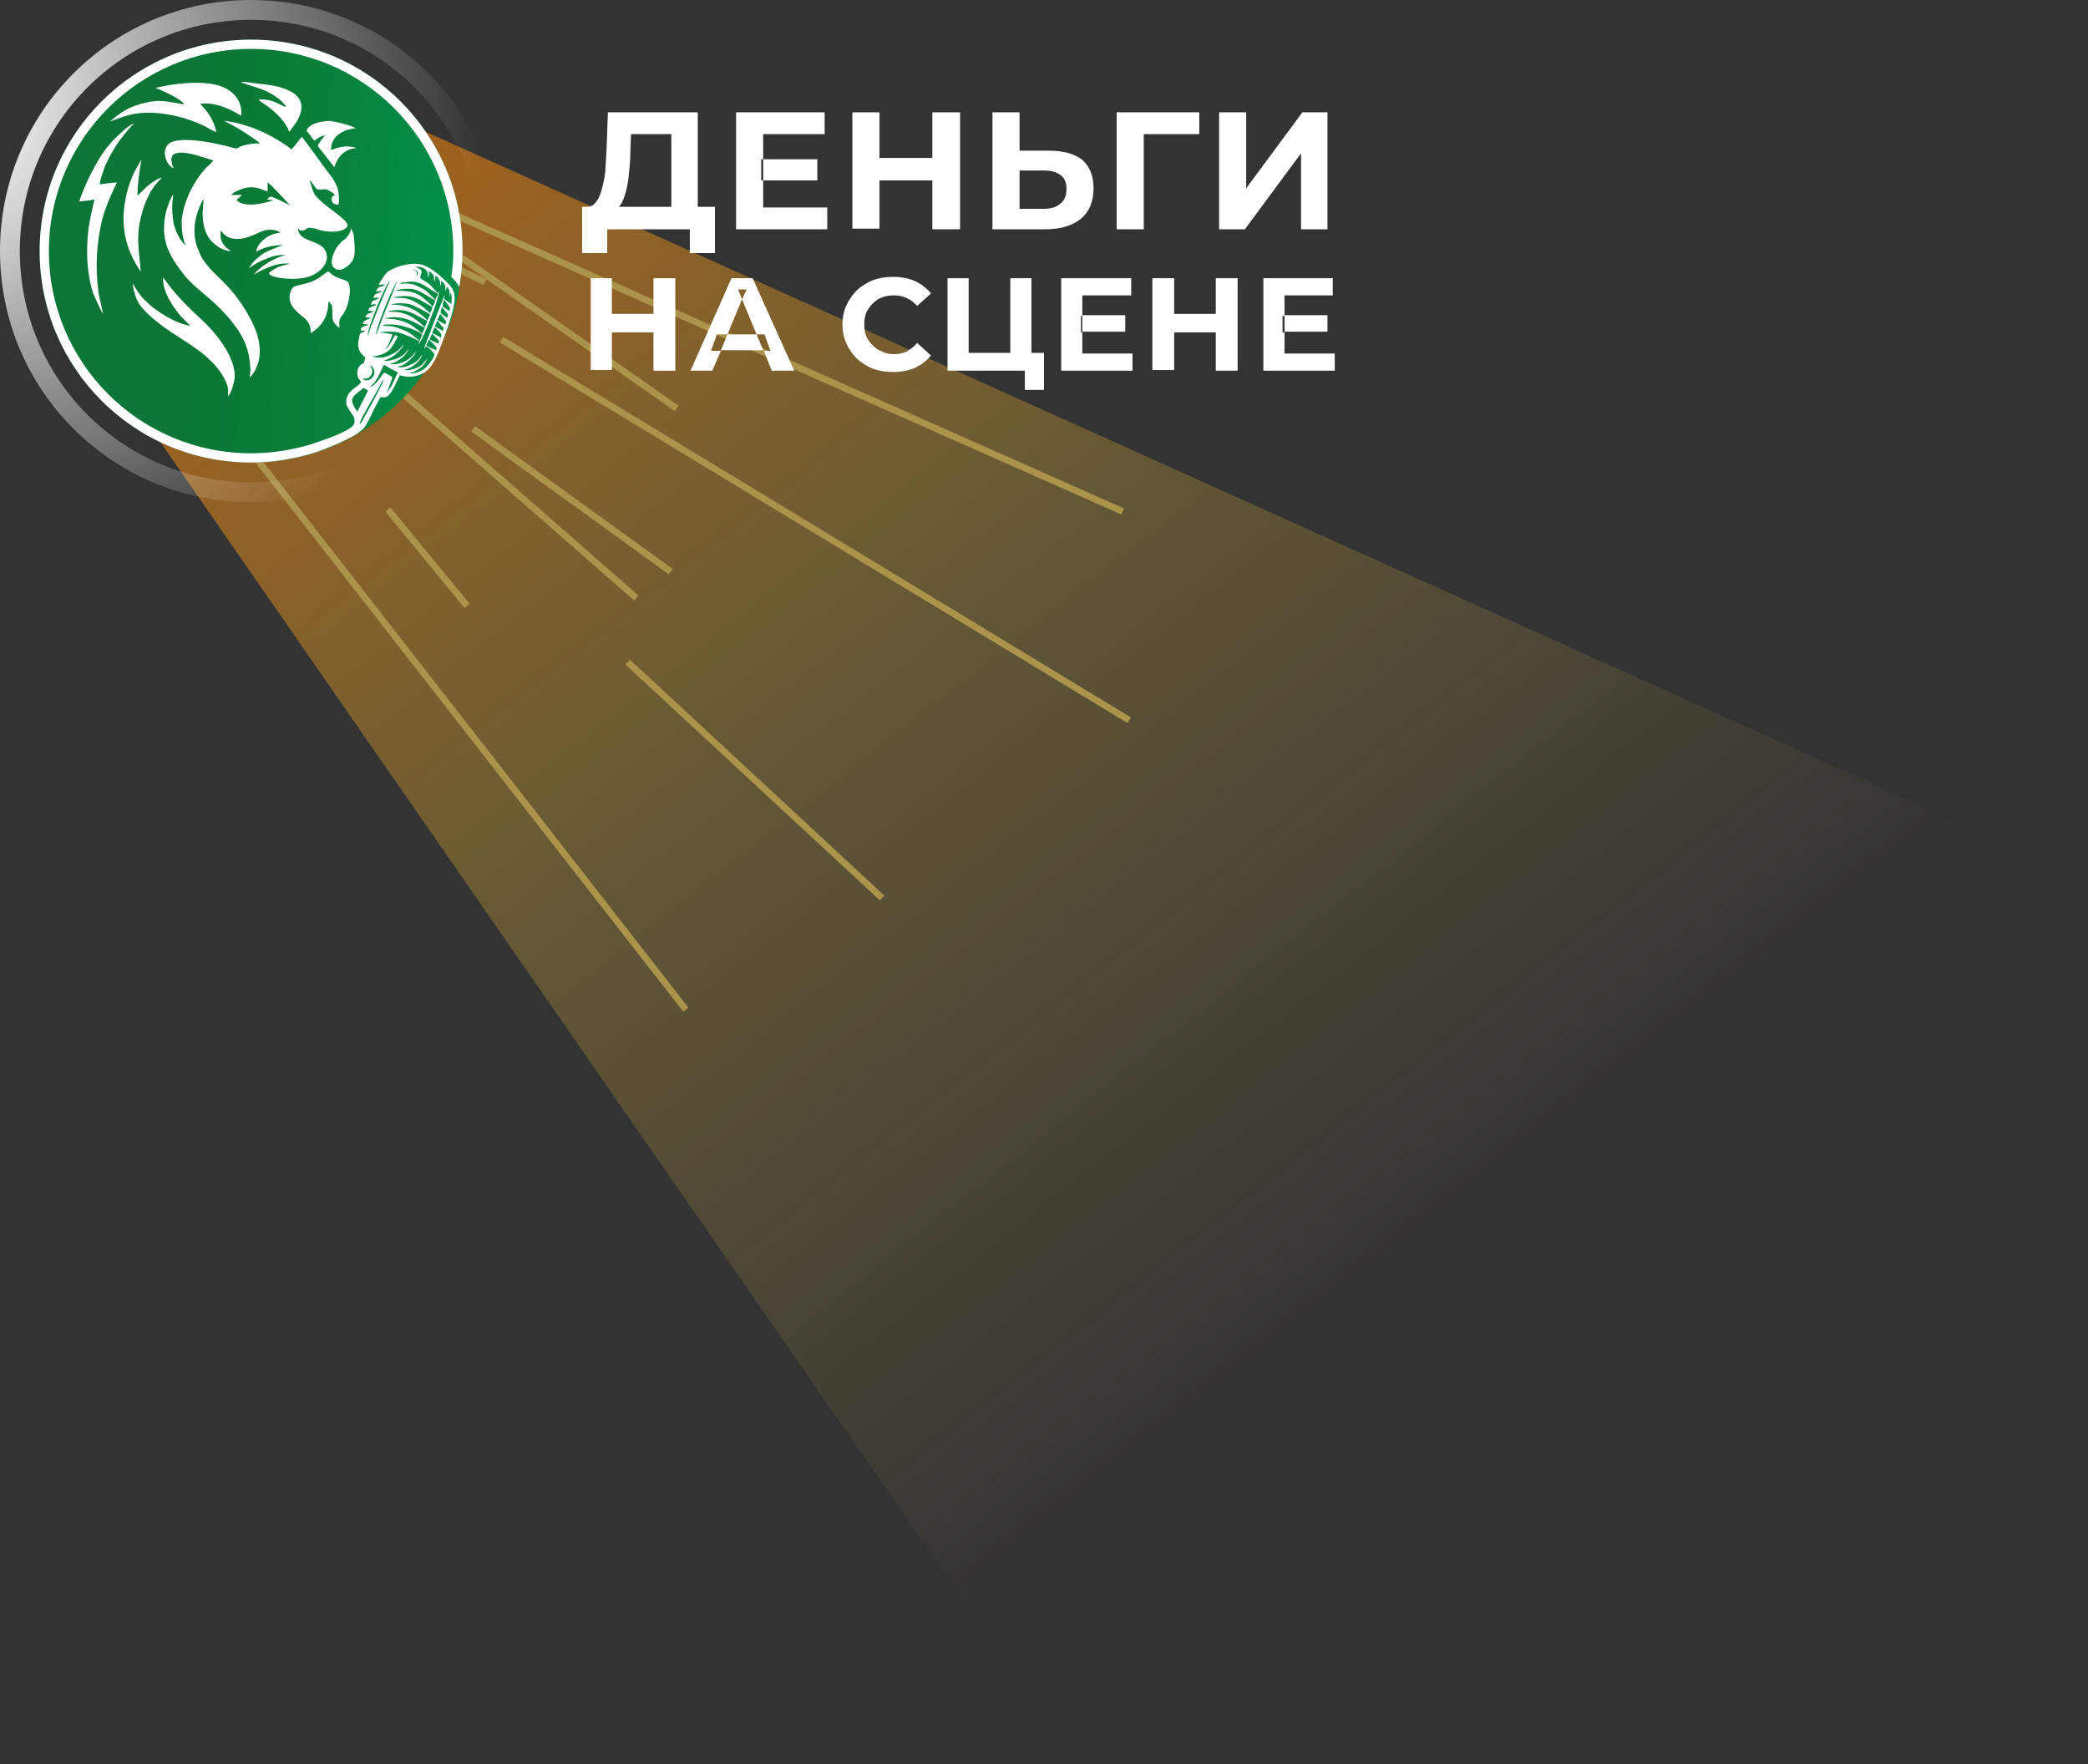 <svg version="1.2" xmlns="http://www.w3.org/2000/svg" viewBox="0 0 316 267" width="316" height="267">
	<rect x="0" y="0" width="316" height="267" fill="#333333" stroke="none"/>
	<title>logo-svg</title>
	<defs>
		<clipPath clipPathUnits="userSpaceOnUse" id="cp1">
			<path d="m0 11h357.49v286.01h-357.49z"/>
		</clipPath>
		<linearGradient id="g1" x1="60.2" y1="-6" x2="245.6" y2="229.5" gradientUnits="userSpaceOnUse">
			<stop offset="0" stop-color="#ff7a00" stop-opacity="1"/>
			<stop offset=".438" stop-color="#fecb38" stop-opacity=".39"/>
			<stop offset=".839" stop-color="#fed45c" stop-opacity="0"/>
		</linearGradient>
		<radialGradient id="g2" cx="-7.5" cy="17.5" r="80.3" gradientUnits="userSpaceOnUse">
			<stop offset="0" stop-color="#ffffff" stop-opacity="1"/>
			<stop offset="1" stop-color="#ffffff" stop-opacity="0"/>
		</radialGradient>
		<linearGradient id="g3" x1="25.7" y1="-44.3" x2="79.8" y2="-41.8" gradientUnits="userSpaceOnUse">
			<stop offset=".099" stop-color="#0b7636"/>
			<stop offset=".359" stop-color="#0a7b37"/>
			<stop offset="1" stop-color="#00954d"/>
		</linearGradient>
	</defs>
	<style>
		.s0 { mix-blend-mode: screen;fill: url(#g1) } 
		.s1 { fill: none;stroke: #fed45c } 
		.s2 { mix-blend-mode: screen;fill: none;stroke: #fed45c } 
		.s3 { fill: none;stroke: url(#g2);stroke-width: 3 } 
		.s4 { fill: #0b7636 } 
		.s5 { fill: url(#g3) } 
		.s6 { fill: #ffffff } 
	</style>
	<g id="Clip-Path" clip-path="url(#cp1)">
		<g id="Layer" style="opacity: .6">
			<path id="Layer" class="s0" d="m334 141.4l-298.3-134.4-21.7 45.1 162.2 233.9"/>
			<path id="Layer" class="s1" d="m20.9 46.4l82.9 106.4"/>
			<path id="Layer" class="s1" d="m75.9 51.4l95 57.6"/>
			<g id="Layer">
				<path id="Layer" class="s2" d="m31.8 34l64.5 56.5"/>
			</g>
			<path id="Layer" class="s1" d="m62 33.5l40.4 28.3"/>
			<path id="Layer" class="s1" d="m36.9 24.8l36.5 17.9"/>
			<path id="Layer" class="s1" d="m58.7 77.1l12 14.6"/>
			<path id="Layer" class="s1" d="m71.6 64.9l29.9 21.6"/>
			<path id="Layer" class="s1" d="m95 100.2l38.5 35.7"/>
			<path id="Layer" class="s1" d="m62 29.5l107.9 47.9"/>
		</g>
	</g>
	<path id="Layer" class="s3" d="m38 74.5c-20.2 0-36.5-16.3-36.5-36.5 0-20.2 16.3-36.5 36.5-36.5 20.2 0 36.5 16.3 36.5 36.5 0 20.2-16.3 36.5-36.5 36.5z"/>
	<path id="Layer" class="s4" d="m38 68c-16.6 0-30-13.4-30-30 0-16.6 13.4-30 30-30 16.6 0 30 13.4 30 30 0 16.6-13.4 30-30 30z"/>
	<path id="Layer" class="s5" d="m38 70c-17.7 0-32-14.3-32-32 0-17.7 14.3-32 32-32 17.7 0 32 14.3 32 32 0 17.7-14.3 32-32 32z"/>
	<path id="Layer" fill-rule="evenodd" class="s6" d="m38 6c17.7 0 32 14.3 32 32q0 2.8-0.5 5.5c-0.2-0.6-0.7-1.1-1.2-1.6q0.3-1.9 0.3-3.9c0-16.9-13.7-30.6-30.6-30.6-16.9 0-30.6 13.7-30.6 30.6 0 16.9 13.7 30.6 30.6 30.6 3.1 0 6.1-0.5 8.9-1.3 0.8-0.3 6.4-2 6.7-3.2q0.1-0.3 0-0.9c-0.4-0.8-1.2-1.5-1.2-2.3-0.1-2 2.4-2.5 2.2-3.2-0.1-0.2-0.5-0.4-0.5-1.1-0.1-0.5 0.1-1 0.5-1.4 0.7-0.5 0.3 0.1 0.7-1.1-1.3-1-1.2-1.9-0.9-3.3 0.1-0.6 0.5-0.4 0.9-0.7q-0.3 0-0.7-0.1c0-0.7 0.6-0.5 1.2-0.9q-0.5 0-0.9-0.1c0.2-0.5 0.2-0.4 0.6-0.6 0.2-0.1 0.5-0.2 0.7-0.3q-0.5 0-0.9-0.1c0.4-0.8 0.5-0.4 1.3-0.9q-0.5 0-0.9-0.1c0.4-0.8 0.5-0.4 1.3-0.9-0.4-0.1-0.6 0-0.9 0 0.4-0.9 0.3-0.4 1.3-1-0.2-0.1-0.8 0-0.9 0 0.2-0.6 0.2-0.5 0.6-0.7 0.2-0.1 0.6-0.2 0.8-0.3-0.3-0.1-0.8 0-1 0 0.5-1 0.4-0.4 1.4-1-0.3-0.1-0.6 0-1 0 0.4-0.7 0.8-1.4 1.3-1.9 1.2-0.9 3.5-1.5 5-1.2 1.2 0.2 2.8 1.5 3.6 2.3 1.1 1 1.7 1.7 1.6 3.1 0 1.5-1.7 6.1-2.4 7.8-0.6 1.4-1.2 2.7-2.4 3.3-0.9 0.5-2.2 0.7-3.5 0.3-0.4 0.8-0.7 1.6-1.2 2.4-0.7 1.2-1.3 0.9-1.7 0.9-0.3 0.5-1.2 2.2-1.8 3.5-0.4 0.7-0.6 1.2-1.2 1.6-1.3 1.2-5.9 3-7.3 3.4-3 0.9-6.1 1.4-9.3 1.4-17.7 0-32-14.3-32-32 0-17.7 14.3-32 32-32zm16.9 57c-0.7 1.3-0.5 1.6 0.2 0.2 1-1.8 1.9-3.4 2.8-5.3 0.1-0.4 0.1-0.4 0.1-0.4q0-0.1 0-0.1c-1 2-2.1 3.7-3.1 5.6zm0-5.7c0.2 0.3 0.6 0.3 0.9 0.2 1-0.3 1.2-1.8 0.2-2.2 0.1 0.3 0.6 0.7 0.2 1.4-0.4 0.7-0.9 0.6-1.3 0.6zm5.1-0.5c0.1-0.2 0.3-0.4 0.1-0.5q-1-0.5-2-1.1c-0.7 1.4-1 2.5-2.1 3.3 1-0.1 1.9-2.1 2.2-2.1q0.4 0.2 0.9 0.5c0.4 0.2 0.3 0.2-0.1 1.3-0.2 0.7-0.5 1.1-0.5 1.2 0.3-0.3 0.4-0.5 0.7-0.9q0.4-0.8 0.8-1.7zm5.7-14.2q0 0 0 0 0 0 0 0zm-0.8-1.6c0 0.3 0.1 0.6-0.1 1 0-0.3 0-0.4-0.1-0.7-0.2-0.9-1.5-1-1.8-0.9 1.5 0.6 0.7 0.8 0.7 1.7 2.1 1.3 1.4 1 2.7 2.3q0.1-0.2 0.2-0.4c-0.3 1.5-0.7 2.6-1.3 4.1-0.2 0.7-1.5 3.7-1.9 4.1q0.1-0.3 0.2-0.5c-0.5-0.4-2.7-1.3-3.3-1.4-1-0.2-2-0.1-2.8 0 0.5 0.1 1.3 0.1 2 0.3-0.3 0.8-0.5 1.6-1.1 2.2 0.5-0.1 1.2-1.6 1.5-2.1q0.2 0.1 0.4 0.2c-0.9 1.9-1.4 2.6-3.4 3-0.2 0-0.4 0-0.5 0 0.9 0.4 2 0.2 2.6-0.1 1.6-0.7 1.8-1.3 2.2-1.7-0.1 0.5-1 1.3-1.3 1.6-0.7 0.5-1.2 0.7-1.7 0.9 0.6 0.1 1.7-0.2 2.1-0.4 1.3-0.6 1.3-1.1 1.7-1.4-0.3 0.6-0.8 1.2-1.3 1.5-0.9 0.7-1.2 0.6-1.6 0.8 0.7 0.1 1.7-0.1 2.2-0.4 1.1-0.5 1.5-1.2 1.7-1.5 0 0.6-1.3 1.7-2 2.1q-0.4 0.1-0.8 0.2c0.7 0.2 1.5 0 2-0.3 1.3-0.5 1.3-1 1.8-1.5-0.1 0.5-0.9 1.4-1.3 1.6-0.8 0.6-1.3 0.6-1.5 0.7 0.6 0.1 1.5-0.1 1.9-0.3 1-0.4 1.1-0.8 1.7-1.5-0.3 0.7-0.7 1.3-1.3 1.6-0.8 0.6-1.2 0.6-1.5 0.7 0.6 0.1 1.6-0.2 2.2-0.6 0.4-0.2 1.9-2 1.6-2.4q-0.3-0.3-0.5-0.6c-0.2-0.1-0.5-0.4-0.7-0.5q-0.2 0.2-0.3 0.4c0-0.3 0.6-1.6 0.7-2 0.3-0.7 0.5-1.4 0.8-2.1q0.8-2 1.6-4.1c0 0.2-0.1 0.5-0.1 0.6q0.5 0.4 1.1 0.8c0.1-0.5 0.1-1.4-0.1-1.7q-0.1 0.3-0.1 0.7c-0.1-0.3 0.1-1.2-0.5-1.6 0 0.2-0.1 0.5-0.2 0.7 0.1-1.1-0.2-1.2-0.6-1.6-0.1 0.2 0 0.5-0.2 0.8 0-0.4 0.1-0.5-0.1-0.9-0.1-0.3-0.3-0.5-0.6-0.7 0 0.3 0 0.7-0.2 0.9 0-0.8 0.1-1-0.8-1.6zm-1 9.6c-1-0.8-3.4-1.5-4.7-1.5-0.5 0-1 0-1.4 0.1 1 0.3 1.1-0.1 2.9 0.6 1.4 0.5 1.7 0.9 2.8 1.8q0.2-0.5 0.4-1zm2.4 1.4c0.3-0.4 0.1-0.4-0.2-0.8-0.2-0.2-0.5-0.5-0.7-0.7q-0.2 0.4-0.4 0.9 0.7 0.3 1.3 0.6zm-2-2.4c-1.9-1-2.9-1.6-4.7-1.6-0.4 0-1 0.1-1.4 0.2 1.1 0.1 1.5 0 3 0.5 1.4 0.6 1.7 1 2.7 1.8q0.2-0.5 0.4-0.9zm0.4-1c-2.6-1.4-3.3-2-6.1-1.5 0.3 0.1 1 0.1 1.4 0.1 2.1 0.3 2.9 1.1 4.3 2.3q0.2-0.5 0.4-0.9zm2 2.5q0 0 0 0 0 0 0 0zm-0.2-0.9c-0.2-0.2-0.5-0.5-0.7-0.7q-0.2 0.4-0.4 0.9 0.7 0.3 1.3 0.7c0.2-0.5 0.1-0.5-0.2-0.9zm0.5-0.1c0.2-0.5 0.2-0.4-0.2-0.8-0.2-0.3-0.4-0.5-0.6-0.8-0.4 0.9-0.5 0.8-0.1 1.1q0.5 0.2 0.9 0.5zm-1.9-2.5c-0.5-0.4-2.7-1.5-3.2-1.6-0.6-0.1-2.2-0.2-2.7 0.1 0.4 0 0.9 0 1.4 0.1 1.8 0.3 2.9 1.1 4.1 2.3q0.2-0.5 0.4-0.9zm2.3 1.5c0.2-0.5 0.1-0.4-0.2-0.9-0.2-0.2-0.4-0.5-0.6-0.7q-0.2 0.5-0.4 0.9 0.6 0.4 1.2 0.7zm-11.8 1.8c0.3-0.6 0.5-1.5 0.8-2.1q0.8-2.1 1.7-4.2c0.2-0.5 0.8-1.8 0.9-2.2-1 1.4-3.3 7.1-3.4 8.5zm1.3-0.2q0 0 0 0 0 0 0 0zm0.8-2.1q0.8-2.1 1.7-4.2 0.2-0.5 0.4-1.1 0.1-0.2 0.2-0.5 0.1-0.2 0.2-0.5 0 0 0 0c-0.8 1.3-3.3 7.2-3.3 8.4 0.3-0.6 0.6-1.5 0.8-2.1zm7.4-1.2q0 0 0 0 0 0 0 0zm-0.1-1.2c-1.3-0.7-2.1-1.4-3.7-1.4-0.6 0-1.4 0.1-1.8 0.2 0.9 0.2 1.9-0.2 3.5 0.8 1.1 0.6 1.3 0.9 2.1 1.6 0.5-1.1 0.4-0.9-0.1-1.2zm2.7 1.9c0.2-0.5 0.1-0.5-0.2-0.9-0.2-0.2-0.4-0.5-0.6-0.7-0.2 0.5-0.2 0.4-0.2 0.9q0.5 0.4 1 0.7zm-1.8-2.6c-0.7-0.4-2.5-1.6-3.2-1.7-0.7-0.2-2.4-0.1-2.8 0.2 3 0 3.5 0.4 5.6 2.4q0.2-0.4 0.4-0.9zm0-0.1c0.4-1.2 0.7-0.7-0.4-1.4-1.7-1.1-2.4-1.6-4.1-1.3-0.2 0-0.7 0.1-0.9 0.2 0.3 0.1 0.6 0 1 0 0.5 0 1.1 0.1 1.9 0.5 1.4 0.6 1.8 1.4 2.5 2zm2.1 1.7c0.2-0.6 0.1-0.4-0.2-1-0.2-0.2-0.4-0.5-0.6-0.8-0.1 0.3-0.2 0.8-0.2 1.1q0.5 0.3 1 0.7zm-4.8-5.5c0.1-0.3 0-0.6-0.3-0.7-0.2-0.1-0.9-0.3-0.2 0 0.3 0.1 0.4 0.2 0.4 0.7 0 0.3 0 0.4 0.1 0zm-8.2 17.1c-0.5 0.5-1.3 0.9-1.6 1.5-0.4 0.6 0.4 1.7 0.7 2.1 0.5-1.1 1.1-2.1 1.6-3.2-0.2-0.1-0.5-0.3-0.7-0.4zm11.1-6c-0.1-0.3-0.8-1-1.2-1.3q-0.2 0.5-0.4 0.9 0.7 0.4 1.5 0.7 0-0.2 0.1-0.3zm-14.7-3.1q0 0 0 0 0 0 0 0zm0 0c-0.3-0.1-0.6-0.5-0.8-0.7-0.6-0.9 0-2-0.5-2.9-0.1-0.1-0.3-0.3-0.4-0.4 0 1.6-0.5 3-1.6 4-0.2 0.2-0.7 0.6-1.1 0.8 0.1-1-0.3-1.8-1.1-2.4-0.7-0.6-1.7-1.3-2-2.4-0.2-0.8 0-1.8 0.6-2.2 0.7-0.4 2.1-0.3 3.7-1.3 0.3-0.2 1.3-1 1.5-1 0.1 0 0.1 0.1 0.3 0.2 0.4 0.5 1.3 0.8 1.9 1 0.6 0.2 0.9 0.3 1 1 0.2 1.1-0.2 2.6-0.5 3.4-0.3 0.6-0.4 0.8-0.8 1.3-0.3 0.4-0.3 0.9-0.2 1.6zm1.7-15c0.1 0 0.3 0.5 0.4 0.8 0.1 0.6 0.3 2.7 0.1 3.4-0.2 0.9-1 1.6-1.7 1.9-0.7 0.3-1.2 0.1-1.6-0.5-0.3-0.9 0.2-2 0.7-2.8 0.4-0.5 0.6-0.8 1.2-1.2 0.3-0.3 0.9-0.9 0.9-1.6zm-19.2-16.3c0.7 0 2.4 0.4 3 0.6 2.4 0.7 4.7 1.9 6.7 3.3 0.1 0.1 0.4 0.3 0.5 0.4 0.3-0.2 1.2-1.5 1.6-1.9 0.1 0.1 1.9 2.6 2 2.7q1.2 1.7 2.5 3.4c0.9 1.3 1.1 2 1.1 3.7 0 0.4-0.1 0.6-0.6 0.4-0.3-0.1-0.5-0.3-0.5-0.7-0.1-1 1.3-0.3-0.3-1.3-0.5-0.3-0.7-0.3-1.3-0.2-0.7 0-0.6 0-1-0.5-0.6-0.8-1-1.6-0.4 0.2 0.1 0.4 0.3 0.7 0.4 1 0.8 1.2 3.2 2.7 4.4 3.8 0.7 0.7 0.9 1.1-0.1 1.6-1 0.4-2.5 0.3-3.6 0-0.5-0.2-1.2-0.4-1.7-0.3-0.3 0.1-0.5 0.5-1.1 0.4-0.2-0.1-0.2-0.2-0.4-0.3 0 0.7 0.6 1.3 1.1 1.5 1.1 0.6 2.9 0.8 3.2 2.3 0.3 1.1-0.4 2.1-1.2 2.7-1.5 1.2-3.7 1.2-5.6 1-0.4-0.1-1.8-0.2-1.9-0.8 1.1-0.9 1.9-1.1 3.2-1.4-1.1-0.1-2.2 0.1-3.1 0.5-0.8 0.3-1.7 0.7-2.4 1.2 0.7-1 2.3-2 3.4-2.5 0.2-0.1 1.2-0.5 1.4-0.5-1-0.1-2.1 0.2-3 0.6-0.8 0.3-1.9 0.9-2.5 1.4 0.4-0.9 1.4-1.7 2.1-2.2 1-0.6 2-0.9 3-1.3-1.1 0-2.6 0.2-3.6 0.8-0.1 0-0.3 0.2-0.4 0.2 0-0.8 0.7-1.5 1.3-2 0.9-0.7 1.8-0.8 2.3-0.9-0.1-0.2-0.8-0.4-1.1-0.4-1.2-0.2-2.2 0.5-3.5 1-1.2 0.4-2.5 0.6-3.6-0.1-0.3-0.3-0.7-0.6-0.8-0.8-0.1 0.2 0 0.8 0 1.1 0.3 1.2 0.9 1.5 1.5 2-0.7 0-1.8-0.5-2.2-0.9-1.3-0.9-1.9-2.4-2-4.1-0.1-1 0.1-2.1 0.1-2.9-0.6 1-1.1 2.4-1.3 3.7-0.2 1.5 0 3 0.6 4.2 0.3 0.9 0.8 1.6 1.4 2.3 0.8 1 1.9 1.9 2.8 2.9 1.6 1.6 3.3 4.2 4.2 6.3 0.8 1.8 1.2 4.2 0.3 6.1-0.1 0.4-0.6 1.2-1 1.5 0-0.2 0.1-0.8 0.1-1.2-0.1-2.7-0.9-4.8-2.5-6.8-0.7-1-1.6-1.9-2.5-2.8-1.5-1.5-3.4-2.8-4.8-4.4-1-1.3-1.9-2.4-2.6-4-0.6-1.5-0.8-2.7-0.6-4.6 0.2-1.4 0.6-2.7 1.3-3.9q0 0.6-0.1 1.1c-0.1 1.1 0 2.3 0.2 3.4 0.3 1.1 0.8 2.2 1.6 3.1q0.1 0 0.2 0.1c-0.1-0.1-0.1-0.3-0.2-0.4q-0.2-0.7-0.3-1.4c-0.1-0.6-0.1-1.4-0.1-2.1 0.2-1.4 0.5-2.5 1-3.6 0.5-1.3 1.9-3.5 2.9-4.4q0.5-0.4 0.9-0.9c-0.2-0.1-1.6-0.5-1.9-0.6-1.2-0.4-5-1.5-4.4 0.9 0 0.4 0.2 0.6 0.3 0.9-1.1-0.5-1.9-2.5-0.9-3.6 1.5-1.6 7.9-0.1 10 0.5 0.6 0.2 0.7-0.2 1.5-0.4 0.7-0.2 1.6-0.3 2.4-0.3 0-0.2-2.2-1.6-2.5-1.8-0.8-0.5-2.2-1.3-2.9-1.6zm6.6 10.7c-1.3-0.5-2.4-1.1-4.4-0.2-0.3 0.1-1 0.5-1.1 0.7q0.8 0 1.6 0c-0.1 0.2-0.7 0.6-0.8 0.8 1.2 1.2 4.1 0.5 5.6 0-0.2 0-0.8-0.1-1-0.1 0.2-0.3 0.5-0.5 0.8-0.4q0.5 0.2 0.9 0.4c0.2 0.1 1.7 0.8 1.8 0.9-0.5-0.6-3-3.3-3.4-3.5q0 0.7 0 1.4zm-6 31q0 0 0 0 0 0 0 0zm0 0c0-0.7 0.1-1-0.1-1.7-0.5-1.4-1.4-2.6-2.4-3.6-1.4-1.4-2.8-2.3-4.5-3.4-1.9-1.2-5.1-3.3-6.5-5.4-0.4-0.7-0.9-2.1-0.9-3 0.4 0.8 1.3 2.1 2 2.7 1.5 1.5 4.5 3.4 6.7 3.7-0.5-0.5-0.9-0.9-1.4-1.4-1.3-1.5-2.9-4-2.7-5.9 0.4 0.5 0.8 1.1 1.2 1.6 1.3 1.6 2.6 2.9 4.1 4.3 2.4 2.1 5.8 6.1 5.5 9.4-0.1 0.7-0.5 2.2-1 2.7zm-11.1-32.6c0.2-0.2 0.8-0.5 1.1-0.5-0.4 0.4-0.7 0.7-1.1 1.2-1.1 1.5-1.8 3.4-2.2 5.3-0.6 3.1-0.1 4.8 0.1 7.7-1.8-2.6-2.7-5.4-2.6-8.5 0.1-2.3 0.7-4.7 1.7-6.7 0.2-0.3 0.9-1.6 1-1.8q-0.1 0.6-0.2 1.3c-0.2 1.4-0.4 2.8-0.4 4.2 0.2-0.1 1.6-1.7 2.6-2.2zm-8.3 0.5q1.3-0.2 2.6-0.3c-0.6 1.3-1.6 3.3-2.2 5.5-0.9 3.6-1.1 7.3-0.6 11.1 0.2 1.1 0.5 2.3 0.7 3.3-0.5-0.7-1.2-2.5-1.5-3.1-1-3.2-1.1-6.6-0.7-9.8 0.2-1.5 0.6-3.1 0.9-4.4q-1.2 0.2-2.3 0.3c0.1-0.3 0.2-0.7 0.3-0.9 0.6-1.6 1.3-3.1 2.1-4.5 0.9-1.7 2.1-3.4 3.6-4.7 0.5-0.5 1.7-1.6 2.3-1.7-0.6 0.5-1.2 1.3-1.7 1.9-1.1 1.4-1.9 2.8-2.7 4.5-0.2 0.6-0.8 2.2-0.8 2.8zm35-5.2q0 0 0 0 0 0 0 0zm0 0c0.7-0.2 1-0.4 1.8-0.5 0.6-0.1 1.5 0 2 0.2-1.8 0.2-2.8 1.3-3.3 2.9l-2.5-3.2c0.2-0.6 0.9-1.4 1.1-1.6-0.8 0.1-1.2 0.5-1.6 0.8-0.4-0.4-0.8-1.1-1.2-1.5 0.3-1.2 2.6-1.5 3.5-1.5 0.9 0.1 3.1 0.6 3.9 1.1-0.5 0.1-0.7 0.1-1.4 0.3-1.3 0.5-2.3 1.4-2.3 3zm-8.1-7.9c-1.1-0.8-2.3-1.3-3.6-1.7-3.6-1.1-1.4-0.7 1-0.4 3.5 0.3 8 1.5 5.5 5.7-0.1 0.2-0.9 1.3-1.1 1.5-0.1 0-0.2-0.3-0.2-0.4-0.8-1.6-2.3-2.9-3.8-3.9q-0.3-0.2-0.7-0.5c0.2-0.1 1 0 1.2 0 1.5 0.2 2 0.8 3 1.1-0.3-0.6-0.9-1.1-1.3-1.4zm-18.5-1.5q1-0.2 2-0.4c2.4-0.4 6-0.7 8.3 0.3 1.8 0.8 2.9 2.3 2.7 4.3-0.1 0-1-0.6-1.3-0.7-1.5-0.8-3.2-1.3-4.9-1.1 0 0 0.4 0.5 0.6 0.7 0.4 0.4 0.5 0.6 0.9 1.2 0.3 0.5 0.9 1.7 0.9 2.4-0.5-0.2-1.2-0.6-1.7-0.9-3.1-1.5-7.1-2.4-10.5-1.9-1.7 0.3-2.4 0.7-3.9 1.2 1.6-1.3 2.6-2.1 4.8-2.7 2.9-0.8 3.8-0.3 6.5 0.1-0.4-0.7-2.5-1.7-3.2-2-0.3-0.2-1-0.4-1.2-0.5z"/>
	<path id="Layer" class="s6" d="m101.6 32.8v-12.5h-6.1l-0.1 2.6q0 1.6-0.2 3.1-0.1 1.5-0.4 2.7-0.3 1.2-0.7 2-0.5 0.8-1.1 1.2l-4.4-0.6q0.9 0.1 1.5-0.6 0.6-0.7 0.9-1.8 0.4-1.3 0.6-2.9 0.1-1.6 0.2-3.5l0.2-5.5h13.6v15.8zm-13.5 5.5v-7h20.1v7h-3.8v-3.6h-12.5v3.6z"/>
	<path id="Layer" fill-rule="evenodd" class="s6" d="m115.5 31.4h9.7v3.3h-13.8v-17.7h13.4v3.3h-9.3v3.8h-0.3v3.2h0.3zm8.2-4.1v-3.2h-8.2v3.2z"/>
	<path id="Layer" class="s6" d="m141.1 17h4.2v17.7h-4.2zm-8 17.6h-4.1v-17.6h4.1zm8.4-7.3h-8.7v-3.4h8.7z"/>
	<path id="Layer" fill-rule="evenodd" class="s6" d="m158.8 22.8q3.2 0 5 1.4 1.7 1.5 1.7 4.3 0 3-1.9 4.6-2 1.6-5.4 1.6h-8v-17.7h4.1v5.8zm-0.8 8.8q1.6 0 2.5-0.8 0.9-0.7 0.9-2.2 0-1.5-0.9-2.1-0.9-0.7-2.5-0.7h-3.7v5.8z"/>
	<path id="Layer" class="s6" d="m169 34.7v-17.7h12.5v3.3h-9.4l1-0.9v15.3z"/>
	<path id="Layer" class="s6" d="m184.5 34.7v-17.7h4.1v11.5l8.5-11.5h3.8v17.7h-4v-11.5l-8.5 11.5z"/>
	<path id="Layer" class="s6" d="m98.9 42.1h3.3v14h-3.3zm-6.3 13.9h-3.2v-13.9h3.2zm6.6-5.7h-6.8v-2.8h6.8z"/>
	<path id="Layer" fill-rule="evenodd" class="s6" d="m104.5 56.1l6.2-14h3.2l6.3 14h-3.4l-1.2-3h1l-0.9-2.5h-1.2l-2.2-5.3-2.2 5.3h-1.6l-0.9 2.5h1.5l-1.3 3zm7.8-10.8l0.7-1.5h-1.3zm3.2 7.7l-1-2.4h-4.4l-1 2.4z"/>
	<path id="Layer" class="s6" d="m135.1 56.3q-1.6 0-3-0.5-1.4-0.6-2.4-1.5-1-1-1.6-2.3-0.6-1.3-0.6-2.9 0-1.6 0.6-2.9 0.6-1.3 1.6-2.3 1-0.9 2.4-1.5 1.4-0.5 3-0.5 1.9 0 3.3 0.6 1.5 0.7 2.5 1.9l-2.1 1.9q-0.7-0.8-1.6-1.2-0.9-0.4-1.9-0.4-1 0-1.8 0.3-0.8 0.3-1.4 0.9-0.6 0.6-1 1.4-0.3 0.8-0.3 1.8 0 1 0.3 1.8 0.4 0.8 1 1.4 0.6 0.6 1.4 0.9 0.8 0.4 1.8 0.4 1 0 1.9-0.4 0.9-0.5 1.6-1.3l2.1 1.9q-1 1.2-2.5 1.9-1.4 0.6-3.3 0.6z"/>
	<path id="Layer" class="s6" d="m143.4 56.1v-14h3.2v11.3h6.3v-11.3h3.2v14zm11.7 2.9v-3.7l0.7 0.8h-3v-2.7h5.2v5.6z"/>
	<path id="Layer" fill-rule="evenodd" class="s6" d="m163.8 53.5h7.6v2.6h-10.8v-14h10.6v2.6h-7.4v3.1h-0.2v2.5h0.2zm6.5-3.3v-2.5h-6.5v2.5z"/>
	<path id="Layer" class="s6" d="m184 42.1h3.3v14h-3.3zm-6.3 13.9h-3.3v-13.9h3.3zm6.6-5.7h-6.9v-2.8h6.9z"/>
	<path id="Layer" fill-rule="evenodd" class="s6" d="m194.4 53.5h7.6v2.6h-10.8v-14h10.5v2.6h-7.3v3.1h-0.3v2.5h0.3zm6.5-3.3v-2.5h-6.5v2.5z"/>
</svg>